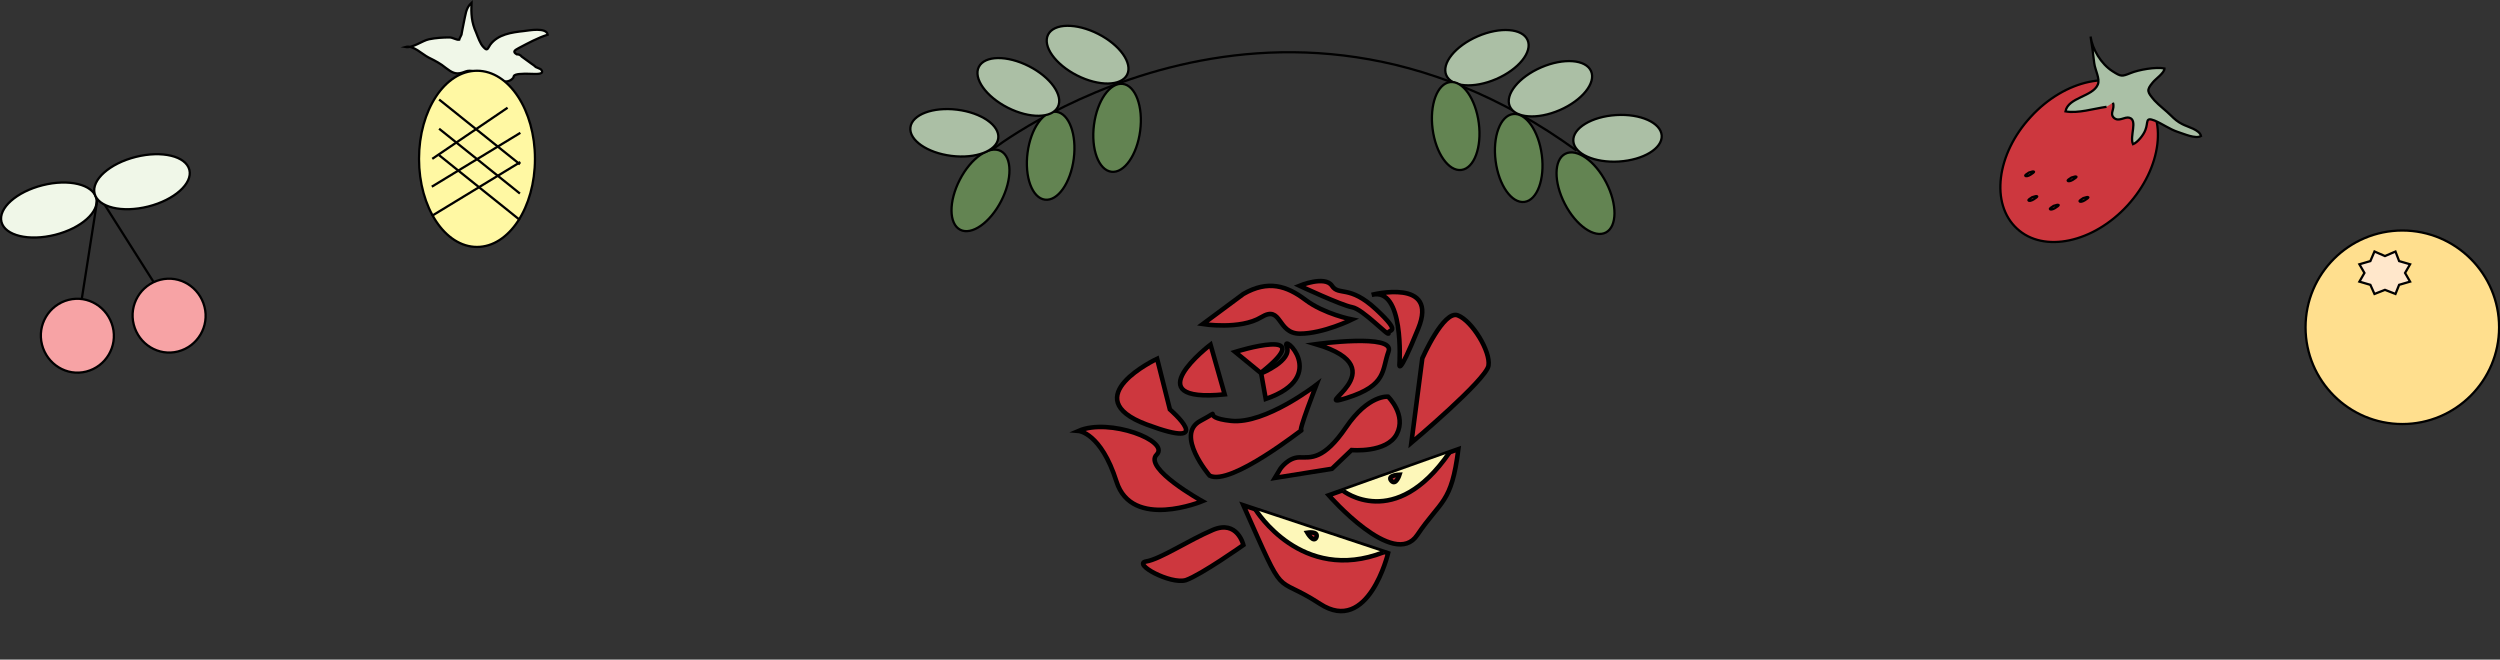 <?xml version="1.0" encoding="utf-8"?>
<!-- Generator: Adobe Illustrator 26.5.0, SVG Export Plug-In . SVG Version: 6.00 Build 0)  -->
<svg version="1.1" id="Layer_1" xmlns="http://www.w3.org/2000/svg" xmlns:xlink="http://www.w3.org/1999/xlink" x="0px" y="0px"
	 viewBox="0 0 547.7 144.5" style="enable-background:new 0 0 547.7 144.5;" xml:space="preserve">
<rect x="0" y="0" width="547.7" height="144.5" fill="#333333" stroke="none"/>
<style type="text/css">
	.st0{fill:#CD373E;stroke:#000000;stroke-width:0.5;stroke-miterlimit:10;}
	.st1{fill:#AAC0A6;stroke:#000000;stroke-width:0.5;stroke-miterlimit:10;}
	.st2{fill:none;stroke:#000000;stroke-width:0.5;}
	.st3{fill:#FFDF8E;stroke:#000000;stroke-width:0.5;stroke-miterlimit:10;}
	.st4{fill:#FFE7CB;stroke:#000000;stroke-width:0.5;stroke-miterlimit:10;}
	.st5{fill:#F0F7E8;stroke:#000000;stroke-width:0.5;stroke-miterlimit:10;}
	.st6{fill:#FFF8A3;stroke:#000000;stroke-width:0.5;stroke-miterlimit:10;}
	.st7{fill:#F7A3A5;stroke:#000000;stroke-width:0.5;stroke-miterlimit:10;}
	.st8{fill:#F0F7E8;stroke:#000000;stroke-width:0.5;stroke-miterlimit:10;}
	.st9{fill:none;stroke:#000000;stroke-width:0.5;stroke-miterlimit:10;}
	.st10{fill:#ABBFA5;stroke:#000000;stroke-width:0.5;stroke-miterlimit:10;}
	.st11{fill:#ABBFA5;stroke:#000000;stroke-width:0.5;stroke-miterlimit:10;}
	.st12{fill:#638452;stroke:#000000;stroke-width:0.5;stroke-miterlimit:10;}
	.st13{fill:#638452;stroke:#000000;stroke-width:0.5;stroke-miterlimit:10;}
	.st14{fill:#ABBFA5;stroke:#000000;stroke-width:0.5;stroke-miterlimit:9.999;}
	.st15{fill:#ABBFA5;stroke:#000000;stroke-width:0.5;stroke-miterlimit:10;}
	.st16{fill:#CD373E;stroke:#000000;stroke-miterlimit:10;}
	.st17{fill:#FDF7B9;stroke:#000000;stroke-miterlimit:10;}
</style>
<g>
	<path class="st0" d="M441.9,50.1c5.8,5.4,16.7,3.1,24.2-5.1s8.9-19.2,3-24.5c-5.8-5.4-16.7-3.1-24.2,5.1
		C437.4,33.7,436,44.7,441.9,50.1"/>
	<path class="st1" d="M461.5,23.4c-2.8,0.4-6.3,1.5-9,1c0.6-3.1,6-3.2,7.1-5.9c0.5-1.3-0.6-3.1-0.8-4.7c-0.2-1.9-0.5-3.9-0.8-5.8
		c0.4,2.8,2.3,6,4.8,7.6c1.9,1.2,2,1.2,4,0.4c1.7-0.7,5.5-1.4,7.4-1c0,1-2,2.3-2.6,3.1c-1.4,1.7-1.2,2,0.4,3.9
		c1,1.1,2.5,2.2,3.6,3.3c0.8,0.8,1.5,1.4,2.5,1.9c1.1,0.6,3.8,1.2,4.1,2.6c-1.2,0.7-3.8-0.5-5.1-0.9c-1.8-0.6-3.4-1.8-5.1-2.5
		c-2.1-0.8-1.3,0.4-2,2.1c-0.4,1.1-1.7,2.7-2.7,3.1c-0.8-1.7,1.1-5.3-0.8-5.8c-1.1-0.3-2.3,1-3.4,0c-1-1,0.3-1.9-0.2-3.3"/>
	<path class="st2" d="M454.1,39.4c0.5-0.3,0.9-0.6,0.8-0.7c-0.1-0.1-0.5,0-1.1,0.2c-0.5,0.3-0.9,0.6-0.8,0.7
		C453.1,39.8,453.6,39.7,454.1,39.4z"/>
	<path class="st2" d="M444.8,38.3c0.5-0.3,0.9-0.6,0.8-0.7c-0.1-0.1-0.5,0-1.1,0.2c-0.5,0.3-0.9,0.6-0.8,0.7
		C443.8,38.7,444.3,38.6,444.8,38.3z"/>
	<path class="st2" d="M456.7,43.9c0.5-0.3,0.9-0.6,0.8-0.7s-0.5,0-1.1,0.2c-0.5,0.3-0.9,0.6-0.8,0.7
		C455.7,44.3,456.2,44.2,456.7,43.9z"/>
	<path class="st2" d="M445.5,43.7c0.5-0.3,0.9-0.6,0.8-0.7s-0.5,0-1.1,0.2c-0.5,0.3-0.9,0.6-0.8,0.7C444.5,44.1,445,44,445.5,43.7z"
		/>
	<path class="st2" d="M450.2,45.6c0.5-0.3,0.9-0.6,0.8-0.7s-0.5,0-1.1,0.2c-0.5,0.3-0.9,0.6-0.8,0.7C449.2,46,449.7,45.9,450.2,45.6
		z"/>
</g>
<g>
	<path class="st3" d="M526.3,92.9c11.7,0,21.2-9.5,21.2-21.2s-9.5-21.2-21.2-21.2s-21.2,9.5-21.2,21.2S514.6,92.9,526.3,92.9"/>
	<polygon class="st4" points="524.8,55.1 522.5,56.1 520.2,55.1 519.3,57.2 516.9,57.9 518,59.8 516.9,61.7 519.3,62.4 520.2,64.4 
		522.5,63.5 524.8,64.4 525.6,62.4 528,61.7 526.9,59.8 528,57.9 525.6,57.2 	"/>
</g>
<g>
	<path class="st5" d="M117.1,16.2c-1,0-2-0.1-3,0c-0.4,0-1.1,0.1-1.4,0.3c-0.3,0.3-0.1,0.4-0.3,0.6c-0.7,0.8-1.6,0.9-2.7,0.6
		c-0.5-0.1-1-0.5-1.5-0.7c-0.6-0.2-1-0.3-1.6-0.4c-1.2-0.3-2.4-1.1-3.7-1.1c-0.7,0-0.9,0.2-1.6,0.4c-1.5,0.5-2.4-0.1-3.6-1
		c-1.2-1-2.4-1.6-3.8-2.3s-3.4-2.8-5.1-2.3c1.6,0.3,3.7-1.4,5.2-1.7s3-0.4,4.5-0.4c0.7,0,1.5,0.6,2.1,0.5c0.1-0.4,0.4-0.8,0.5-1.1
		c0.2-0.9,0.3-1.8,0.5-2.6c0.4-1.7,0.4-3.2,1.7-4.4c-0.1,2.4,0,4.3,1,6.5c0.4,1,0.9,2.5,1.6,3.2c0.9,1,0.9,0.4,1.5-0.5
		c1.7-2.3,4.7-2.7,7.4-3c1-0.1,4.9-0.9,5.2,0.8c-2.2,0.7-4.2,1.8-6.3,2.9c-0.9,0.5-1.5,0.8-0.5,1.4c0.4,0,0.8,0.1,1.1,0.5
		c0.7,0.5,1.5,1.1,2.2,1.6c0.3,0.2,0.6,0.4,0.9,0.7c0.2,0.1,1,0.4,1.1,0.5C119.5,16.3,117.5,16.2,117.1,16.2"/>
	<ellipse class="st6" cx="104.5" cy="34.8" rx="12.7" ry="19.3"/>
	<line class="st2" x1="111.2" y1="23.6" x2="94.7" y2="34.8"/>
	<line class="st2" x1="96.2" y1="21.8" x2="113.9" y2="36"/>
	<line class="st2" x1="96.2" y1="28.2" x2="113.9" y2="42.4"/>
	<line class="st2" x1="96.2" y1="34" x2="113.9" y2="48.2"/>
	<line class="st2" x1="114" y1="35.5" x2="94.6" y2="47.3"/>
	<line class="st2" x1="114" y1="29.1" x2="94.6" y2="40.9"/>
</g>
<g>
	<path class="st7" d="M18.9,81.4c4.3-1.1,6.9-5.5,5.8-9.8s-5.4-7-9.7-5.9s-6.9,5.5-5.8,9.8S14.6,82.5,18.9,81.4"/>
	<path class="st7" d="M39,77c4.3-1.1,6.9-5.5,5.8-9.8s-5.4-7-9.7-5.9s-6.9,5.5-5.8,9.8S34.7,78.1,39,77"/>
	<ellipse transform="matrix(0.97 -0.244 0.244 0.97 -10.901 4.002)" class="st8" cx="10.7" cy="46" rx="10.7" ry="5.6"/>
	<line class="st9" x1="17.9" y1="65.6" x2="21.5" y2="42.6"/>
	<line class="st9" x1="33.6" y1="61.7" x2="21.5" y2="42.6"/>
	<ellipse transform="matrix(0.97 -0.244 0.244 0.97 -8.771 8.792)" class="st8" cx="31.1" cy="39.8" rx="10.7" ry="5.6"/>
</g>
<path class="st9" d="M217.1,33c0,0,61.5-48.5,128.3,0"/>
<ellipse transform="matrix(0.918 -0.397 0.397 0.918 21.767 130.372)" class="st10" cx="325.7" cy="12.6" rx="9.7" ry="5.1"/>
<ellipse transform="matrix(0.918 -0.397 0.397 0.918 20.215 136.456)" class="st10" cx="339.6" cy="19.4" rx="9.7" ry="5.1"/>
<ellipse transform="matrix(0.998 -6.157132e-02 6.157132e-02 0.998 -1.193 21.878)" class="st11" cx="354.4" cy="30.3" rx="9.7" ry="5.1"/>
<ellipse transform="matrix(0.992 -0.129 0.129 0.992 -0.895 41.356)" class="st12" cx="318.8" cy="27.6" rx="5.1" ry="9.7"/>
<ellipse transform="matrix(0.992 -0.129 0.129 0.992 -1.682 43.194)" class="st12" cx="332.6" cy="34.6" rx="5.1" ry="9.7"/>
<ellipse transform="matrix(0.889 -0.458 0.458 0.889 19.277 163.869)" class="st13" cx="347.3" cy="42.2" rx="5.1" ry="9.7"/>
<ellipse transform="matrix(0.129 -0.992 0.992 0.129 185.276 267.221)" class="st12" cx="244.8" cy="28.1" rx="9.7" ry="5.1"/>
<ellipse transform="matrix(0.129 -0.992 0.992 0.129 166.556 258.065)" class="st12" cx="230.2" cy="34.2" rx="9.7" ry="5.1"/>
<ellipse transform="matrix(0.458 -0.889 0.889 0.458 79.222 213.611)" class="st13" cx="214.9" cy="41.8" rx="9.7" ry="5.1"/>
<ellipse transform="matrix(0.453 -0.892 0.892 0.453 119.574 218.97)" class="st14" cx="238.2" cy="12.1" rx="5.1" ry="9.7"/>
<ellipse transform="matrix(0.453 -0.892 0.892 0.453 105.042 209.309)" class="st14" cx="223" cy="19.1" rx="5.1" ry="9.7"/>
<ellipse transform="matrix(0.123 -0.992 0.992 0.123 154.6 232.854)" class="st15" cx="209" cy="29" rx="5.1" ry="9.7"/>
<path class="st16" d="M304.1,121.2c0,0-4.3,18-14.9,11.1c-10.6-6.9-7.1,0.2-16.8-21.6L304.1,121.2z"/>
<path class="st16" d="M265,104.2c0,0-7.7-9-2-12c5.7-3-0.8-0.8,6.7,0s18.7-7.9,18.7-7.9s-4.1,10.5-3.3,10
	C285.7,93.7,269.6,106.6,265,104.2L265,104.2z"/>
<path class="st16" d="M277.3,87.4l-1-5.6c0,0,6.9-2.8,5.6-5.9C280.6,72.7,291.6,82.5,277.3,87.4z"/>
<path class="st16" d="M276.2,81.7c13.3-10.5-5.6-4.6-5.6-4.6L276.2,81.7z"/>
<path class="st16" d="M268.3,86.4c-20,2-3.1-10.9-3.1-10.9L268.3,86.4z"/>
<path class="st16" d="M256.3,89.7c0,0,10.7,9.2-5.1,3.3s2.3-14.4,2.3-14.4L256.3,89.7L256.3,89.7z"/>
<path class="st16" d="M236.3,94.4c0,0,4.9,0.4,8.3,11.1c3.4,10.7,18.8,4.3,18.8,4.3s-13-7.2-10-10.2S243,91.5,236.3,94.4L236.3,94.4
	z"/>
<path class="st16" d="M272.4,119.4c0,0-1.3-5.6-6.7-3.3s-11.5,6.4-14.6,6.9c-3.1,0.5,5.3,5.1,8.7,4.1
	C263.2,125.9,272.4,119.4,272.4,119.4z"/>
<path class="st17" d="M275.1,111.7c0,0,10,16.3,28,9.3"/>
<path class="st16" d="M280.5,102.7c0,0,1.7-2.5,4.2-2.5s5.3,0.6,10.2-6.6c4.9-7.2,9.2-6.7,9.2-6.7s4.1,4,1.9,8.2
	c-2.2,4.2-9.9,3.5-9.9,3.5l-4.3,4.1l-12.5,2L280.5,102.7L280.5,102.7z"/>
<path class="st16" d="M288.3,75.4c0,0,17.4-2.4,15.9,1.6c-1.5,4.1-0.3,7.4-9.2,10.2S306.9,80.9,288.3,75.4z"/>
<path class="st16" d="M272.4,64.4c5.4-3.1,9.5-1.8,13.6,1.3s10.2,4.3,10.2,4.3s-6.3,3.1-11.4,3.1c-5.1,0-3.9-6.4-8.5-3.6
	S263.5,71,263.5,71L272.4,64.4z"/>
<path class="st16" d="M284.7,62.6c0,0,5.6-2.3,7.1,0s3.8-0.3,9.7,5.2s2.5,4.2,2.7,5.2c0.2,1-5.6-5.3-8-5.7
	C293.9,66.9,284.7,62.6,284.7,62.6z"/>
<path class="st16" d="M300.5,64.6c0,0,14.8-3.8,10.2,7.4c-4.6,11.3-4.1,7.7-4.1,7.7S307.7,62.7,300.5,64.6L300.5,64.6z"/>
<path class="st16" d="M309.2,97c0,0,16.4-13.8,16.9-16.9c0.5-3.1-3.6-9.8-6.7-11c-3.1-1.3-7.8,9.4-7.8,9.4L309.2,97z"/>
<path class="st16" d="M319.5,98.4c-1.5,12-3.8,11.1-9,18.8c-5.1,7.7-19.4-8.7-19.4-8.7L319.5,98.4z"/>
<path class="st17" d="M317.5,99.2c-11.9,17.3-23.3,8.3-23.3,8.3"/>
<path class="st16" d="M286.4,116.7c0,0,1.4,2.4,2,1C288.9,116.3,286.4,116.7,286.4,116.7z"/>
<path class="st16" d="M306.6,104c0,0-2.8,0.1-1.8,1.3S306.6,104,306.6,104z"/>
</svg>
